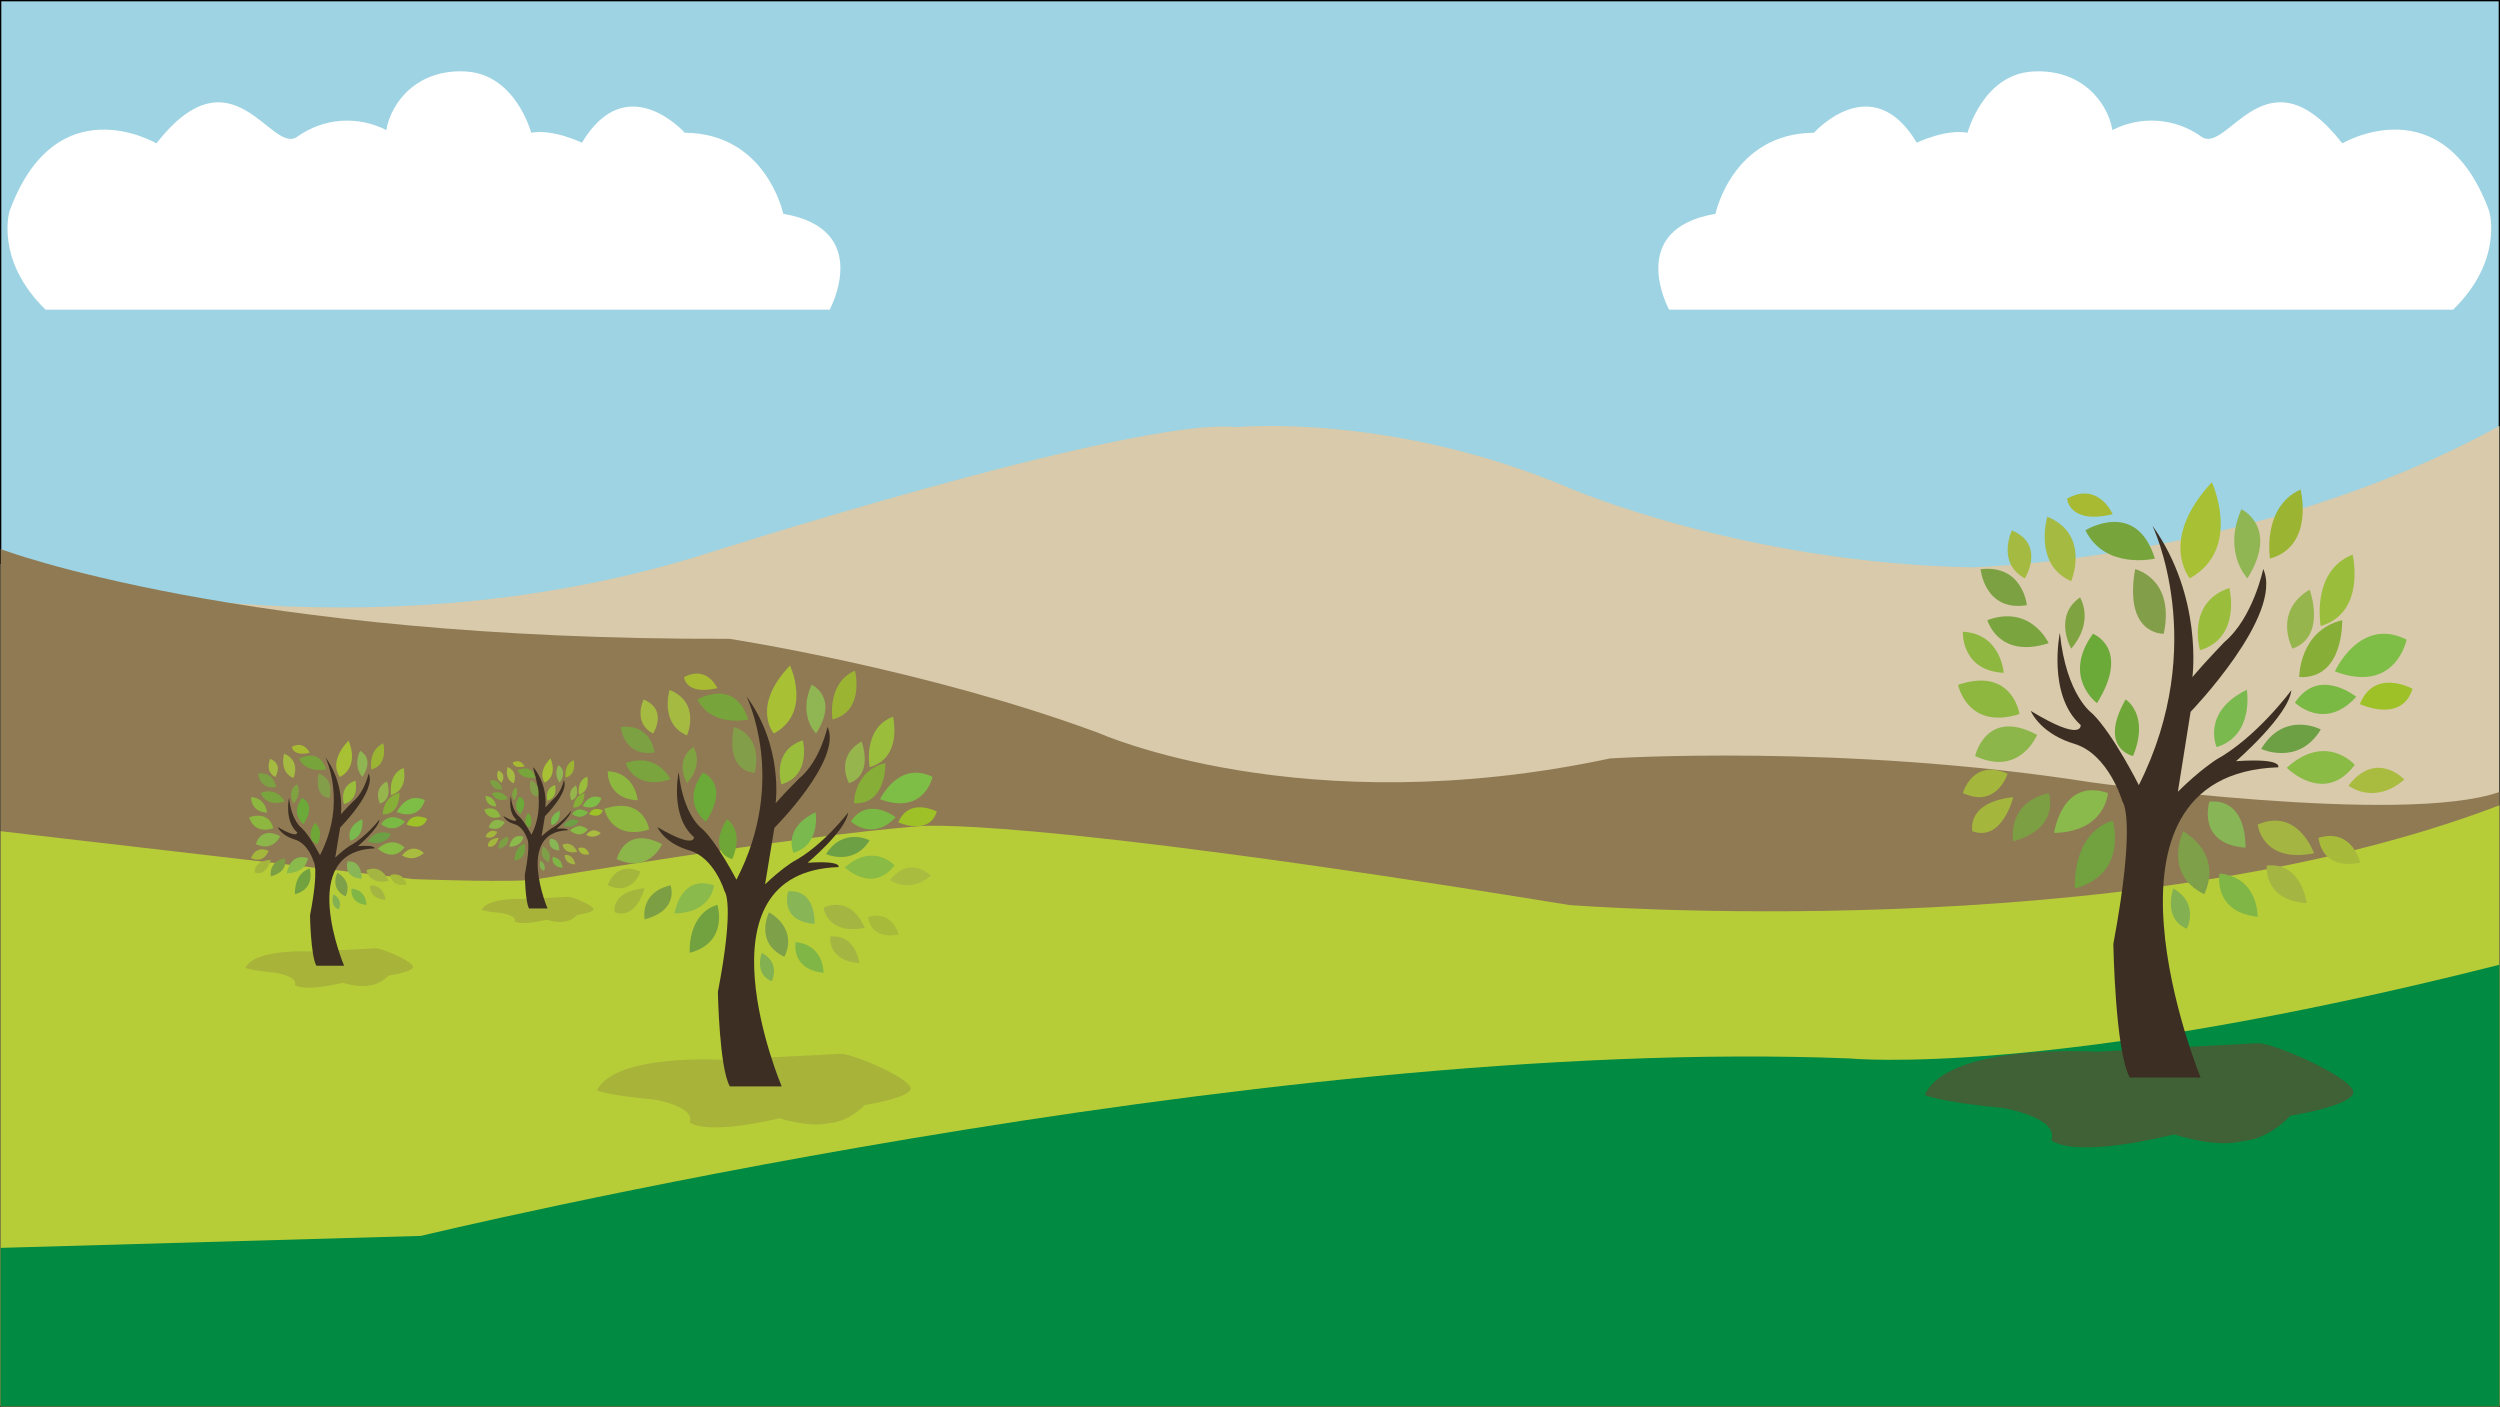 <svg id="background" xmlns="http://www.w3.org/2000/svg" xmlns:xlink="http://www.w3.org/1999/xlink" viewBox="0 0 1921 1081" shape-rendering="geometricPrecision" text-rendering="geometricPrecision"><rect x="0" y="0" width="1921" height="1081" fill="#808080" stroke="none"/><style><![CDATA[#background-circle1_to {animation: background-circle1_to__to 5s linear 1 normal forwards}@keyframes background-circle1_to__to { 0% {transform: translate(998.894px,515.88px)} 100% {transform: translate(1000.856px,178.59px)} }#background-layer-2_ts {animation: background-layer-2_ts__ts 3000ms infinite linear}@keyframes background-layer-2_ts__ts { 0% {transform: translate(1021.14px,626.086px) skewX(0deg)} 50% {transform: translate(1021.14px,626.086px) skewX(2deg)} 100% {transform: translate(1021.14px,626.086px) skewX(0deg)} }#background-path169_to {animation: background-path169_to__to 3000ms infinite linear}@keyframes background-path169_to__to { 0% {transform: translate(0.5px,0.5px)} 100% {transform: translate(148.622px,0.5px); opacity: 0;} }#background-path170_to {animation: background-path170_to__to 3000ms infinite linear}@keyframes background-path170_to__to { 0% {transform: translate(-3.518px,0.5px)} 100% {transform: translate(-63.98px,0.5px); opacity: 0;} }]]></style><g id="background-layer-3"><rect id="background-rect1" width="1920" height="1080" rx="0" ry="0" transform="matrix(1 0 0 1 0.5 0.5)" fill="rgb(157,211,226)" stroke="rgb(0,0,0)" stroke-width="1" stroke-miterlimit="10"/></g><g id="background-layer-4"><g id="background-circle1_to" transform="translate(998.894,515.88)"><circle id="background-circle1" r="178.09" transform="translate(-0,0)" fill="rgb(253,240,115)" stroke="none" stroke-width="1"/></g></g><g id="background-layer-1"><path id="background-path1" d="M0,432.91C0,432.91,253.43,510.74,530.19,428.68C530.19,428.68,868.74,319.55,949.94,327.68C949.94,327.68,1068.94,316.45,1205.77,374.68C1205.77,374.68,1338.02,431.87,1514.19,435.45C1514.19,435.45,1730.91,430.64,1920,326.83L1920,1080L0,1080Z" transform="matrix(1 0 0 1 0.5 0.5)" fill="rgb(216,202,170)" stroke="none" stroke-width="1"/><path id="background-path2" d="M0,421.43C0,421.43,184.23,491.51,559.94,490.36C559.94,490.36,710.45,513.36,843.72,562.74C843.72,562.74,999.98,632.83,1236.66,582.28C1236.66,582.28,1415.66,570.67,1606.11,600.6C1606.11,600.6,1846.32,634.11,1920,608.06L1920,1080L0,1080Z" transform="matrix(1 0 0 1 0.5 0.5)" fill="rgb(143,122,83)" stroke="none" stroke-width="1"/><path id="background-path3" d="M0,638.19L316.74,675C316.74,675,398.74,678.06,412.49,675C412.49,675,607.81,642.06,705.09,634.4C705.09,634.4,777.09,625.21,1205.26,694.91C1205.26,694.91,1631.34,728.61,1920,618.32L1920,1080L0,1080Z" transform="matrix(1 0 0 1 0.5 0.5)" fill="rgb(183,205,56)" stroke="none" stroke-width="1"/><path id="background-path4" d="M0,958.36L322.87,949.17C322.87,949.17,964.74,794.45,1421.26,812.83C1421.26,812.83,1574.66,828.15,1920,740.83L1920,1080L0,1080Z" transform="matrix(1 0 0 1 0.5 0.5)" fill="rgb(0,138,66)" stroke="none" stroke-width="1"/></g><g id="background-layer-2_ts" transform="translate(1021.14,626.086) scale(1,1)"><g id="background-layer-2" transform="translate(-1021.14,-626.086)"><path id="background-path5" d="M555,813.87C555,813.87,472,808.74,458.23,837.34C458.23,837.34,464.61,840.91,502.53,844.49C502.53,844.49,533.81,849.6,529.47,861.85C529.47,861.85,538.94,872.57,598.67,858.79C598.67,858.79,621.52,866.45,637.41,862.36C637.41,862.36,650.23,862.36,664.02,848.57C664.02,848.57,691.02,844.57,697.91,838.34C698.4,837.91,698.813,837.399,699.13,836.83C702.83,829.68,654.83,808.74,645.13,809.26Z" transform="matrix(1 0 0 1 0.5 0.5)" fill="rgb(168,179,58)" stroke="none" stroke-width="1"/><path id="background-path6" d="M560.32,834.28L600.15,834.28C600.15,834.28,530.45,669.6,643.81,665.77C643.81,665.77,646.87,660.66,620.06,662.45C620.06,662.45,649.68,637.68,651.21,623.89C651.21,623.89,631.81,649.43,608.83,661.68C608.83,661.68,599.64,667.3,587.38,679.04L594.53,635.64C594.53,635.64,647.13,583,635.38,558C635.38,558,629.77,584.55,613.38,597.83C613.38,597.83,602.65,608.55,595.5,616.72C595.5,616.72,601.63,573.32,573.04,534.51C573.04,534.51,605.21,598.85,565.38,675.45C565.38,675.45,551.08,647.87,539.38,636.64C539.38,636.64,524.57,626.94,521,592.72C521,592.72,513.85,626.43,532.74,642.72C532.74,642.72,534.28,652.42,504.66,635.06C504.66,635.06,509.33,646.27,526.71,652.16C527.5,652.43,528.32,652.68,529.17,652.93C548.57,658.55,556.23,684.33,556.23,684.33C556.23,684.33,564.4,692.76,551.13,761.7C551.13,761.77,552.15,820,560.32,834.28Z" transform="matrix(1 0 0 1 0.5 0.5)" fill="rgb(60,46,34)" stroke="none" stroke-width="1"/><path id="background-path7" d="M590.45,700.49C590.45,700.49,578.7,723.49,602.19,734.7C602.19,734.7,613.94,714.79,590.45,700.49Z" transform="matrix(1 0 0 1 0.5 0.5)" fill="rgb(126,160,73)" stroke="none" stroke-width="1"/><path id="background-path8" d="M610.87,723.47C610.87,723.47,606.79,744.4,632.32,747C632.32,747,632.83,725.52,610.87,723.47Z" transform="matrix(1 0 0 1 0.5 0.5)" fill="rgb(128,182,70)" stroke="none" stroke-width="1"/><path id="background-path9" d="M584.83,731.64C584.83,731.64,578.7,748.11,592.49,753.47C592.49,753.47,599.77,739.68,584.83,731.64Z" transform="matrix(1 0 0 1 0.5 0.5)" fill="rgb(131,176,81)" stroke="none" stroke-width="1"/><path id="background-path10" d="M605.13,684.4C605.13,684.4,597.6,707.4,625.43,709.4C625.43,709.43,627,682.62,605.13,684.4Z" transform="matrix(1 0 0 1 0.5 0.5)" fill="rgb(136,181,86)" stroke="none" stroke-width="1"/><path id="background-path11" d="M637.43,719.13C637.43,719.13,635.13,738.02,659.89,739.55C659.89,739.55,657.09,717.09,637.43,719.13Z" transform="matrix(1 0 0 1 0.5 0.5)" fill="rgb(164,182,65)" stroke="none" stroke-width="1"/><path id="background-path12" d="M632.32,696.87C632.32,696.87,634.62,718.11,663.98,712.49C664,712.49,655,687.38,632.32,696.87Z" transform="matrix(1 0 0 1 0.5 0.5)" fill="rgb(164,182,65)" stroke="none" stroke-width="1"/><path id="background-path13" d="M666.53,704.08C666.53,704.08,667.53,721.94,690.02,717.6C690,717.6,685.43,698.48,666.53,704.08Z" transform="matrix(1 0 0 1 0.5 0.5)" fill="rgb(168,186,58)" stroke="none" stroke-width="1"/><path id="background-path14" d="M683.38,675.72C683.38,675.72,697.68,686.72,714.79,672.4C714.79,672.4,699,656.06,683.38,675.72Z" transform="matrix(1 0 0 1 0.5 0.5)" fill="rgb(170,188,64)" stroke="none" stroke-width="1"/><path id="background-path15" d="M648.63,666C648.63,666,669.85,686.61,686.89,664.4C686.89,664.43,670.88,646.58,648.63,666Z" transform="matrix(1 0 0 1 0.5 0.5)" fill="rgb(137,187,69)" stroke="none" stroke-width="1"/><path id="background-path16" d="M634.23,655.81C634.23,655.81,655.33,665.26,667.76,645.21C667.76,645.21,647.38,634.74,634.23,655.81Z" transform="matrix(1 0 0 1 0.5 0.5)" fill="rgb(109,159,68)" stroke="none" stroke-width="1"/><path id="background-path17" d="M609.21,654.79C609.21,654.79,600.4,635.89,626.21,623.64C626.19,623.64,630.53,648.53,609.21,654.79Z" transform="matrix(1 0 0 1 0.5 0.5)" fill="rgb(122,185,77)" stroke="none" stroke-width="1"/><path id="background-path18" d="M653.26,630.66C653.26,630.66,669.98,646.49,687.72,627.47C687.72,627.47,666.66,610.87,653.26,630.66Z" transform="matrix(1 0 0 1 0.5 0.5)" fill="rgb(122,185,67)" stroke="none" stroke-width="1"/><path id="background-path19" d="M689.77,631.43C689.77,631.43,713.26,642.15,719.38,623.13C719.38,623.13,698.06,611.64,689.77,631.43Z" transform="matrix(1 0 0 1 0.5 0.5)" fill="rgb(157,193,39)" stroke="none" stroke-width="1"/><path id="background-path20" d="M675.72,613.68C675.72,613.68,689.72,583.55,716.06,596.45C716.06,596.45,709.94,626.19,675.72,613.68Z" transform="matrix(1 0 0 1 0.5 0.5)" fill="rgb(127,190,70)" stroke="none" stroke-width="1"/><path id="background-path21" d="M655.68,616.75C655.68,616.75,655.55,591.6,679.81,585.85C679.81,585.85,681,618,655.68,616.75Z" transform="matrix(1 0 0 1 0.5 0.5)" fill="rgb(135,174,55)" stroke="none" stroke-width="1"/><path id="background-path22" d="M651.85,601.32C651.85,601.32,640.62,581.26,661.55,569.26C661.55,569.26,671.26,594.71,651.85,601.32Z" transform="matrix(1 0 0 1 0.5 0.5)" fill="rgb(150,182,77)" stroke="none" stroke-width="1"/><path id="background-path23" d="M667.75,589C667.75,589,662.06,559.26,685.68,550.19C685.68,550.23,693.48,581.64,667.75,589Z" transform="matrix(1 0 0 1 0.5 0.5)" fill="rgb(154,190,59)" stroke="none" stroke-width="1"/><path id="background-path24" d="M599.89,602.19C599.89,602.19,591.89,576.4,616.36,568.36C616.36,568.36,623.38,595.3,599.89,602.19Z" transform="matrix(1 0 0 1 0.5 0.5)" fill="rgb(154,190,59)" stroke="none" stroke-width="1"/><path id="background-path25" d="M594.15,563.13C594.15,563.13,576.15,542.57,606.53,510.91C606.53,510.91,623.77,547,594.15,563.13Z" transform="matrix(1 0 0 1 0.5 0.5)" fill="rgb(167,192,52)" stroke="none" stroke-width="1"/><path id="background-path26" d="M639.21,552.4C639.21,552.4,634.54,524.45,656.41,514.87C656.41,514.87,664.49,545.51,639.21,552.4Z" transform="matrix(1 0 0 1 0.5 0.5)" fill="rgb(155,181,51)" stroke="none" stroke-width="1"/><path id="background-path27" d="M626.55,563.13C626.55,563.13,612.4,549.34,623.13,525.6C623.13,525.6,644.54,535.17,626.55,563.13Z" transform="matrix(1 0 0 1 0.5 0.5)" fill="rgb(144,182,83)" stroke="none" stroke-width="1"/><path id="background-path28" d="M579.47,593.24C579.47,593.24,556.87,594.15,563.38,558.15C563.38,558.15,586,563.22,579.47,593.24Z" transform="matrix(1 0 0 1 0.5 0.5)" fill="rgb(131,158,72)" stroke="none" stroke-width="1"/><path id="background-path29" d="M574.49,552.4C574.49,552.4,546.49,558.79,535.43,537.02C535.43,537,564,519.79,574.49,552.4Z" transform="matrix(1 0 0 1 0.5 0.5)" fill="rgb(119,164,59)" stroke="none" stroke-width="1"/><path id="background-path30" d="M525.09,519.85C525.09,519.85,526.23,534.02,550.74,528.28C550.74,528.28,542.7,510.28,525.09,519.85Z" transform="matrix(1 0 0 1 0.5 0.5)" fill="rgb(167,186,49)" stroke="none" stroke-width="1"/><path id="background-path31" d="M562.2,659.64C562.2,659.64,542.32,655.64,558.02,628.9C558,628.9,571.75,637,562.2,659.64Z" transform="matrix(1 0 0 1 0.5 0.5)" fill="rgb(110,167,55)" stroke="none" stroke-width="1"/><path id="background-path32" d="M541.94,630.91C541.94,630.91,522.02,616.84,539.64,593.24C539.64,593.24,561.09,601,541.94,630.91Z" transform="matrix(1 0 0 1 0.5 0.5)" fill="rgb(107,169,57)" stroke="none" stroke-width="1"/><path id="background-path33" d="M527.38,601.32C527.38,601.32,517.04,583.81,532.38,573.47C532.36,573.47,540.79,586.28,527.38,601.32Z" transform="matrix(1 0 0 1 0.5 0.5)" fill="rgb(128,163,66)" stroke="none" stroke-width="1"/><path id="background-path34" d="M514,529.65C514,529.65,506,555.47,527.4,564.65C527.38,564.66,538.49,539.44,514,529.65Z" transform="matrix(1 0 0 1 0.5 0.5)" fill="rgb(165,186,64)" stroke="none" stroke-width="1"/><path id="background-path35" d="M494.06,537C494.06,537,485.26,554.68,501.34,563.11C501.34,563.13,513.21,545,494.06,537Z" transform="matrix(1 0 0 1 0.5 0.5)" fill="rgb(165,186,64)" stroke="none" stroke-width="1"/><path id="background-path36" d="M476.45,558.15C476.45,558.15,478.74,581.51,502.45,577.68C502.49,577.68,500.19,555.47,476.45,558.15Z" transform="matrix(1 0 0 1 0.5 0.5)" fill="rgb(124,161,66)" stroke="none" stroke-width="1"/><path id="background-path37" d="M480.28,585.85C480.28,585.85,486.4,607.17,514.74,598.36C514.74,598.36,504.79,577.17,480.28,585.85Z" transform="matrix(1 0 0 1 0.5 0.5)" fill="rgb(121,164,62)" stroke="none" stroke-width="1"/><path id="background-path38" d="M466.49,592.13C466.49,592.13,465.34,613.3,489.49,614.45C489.47,614.45,487.94,593.17,466.49,592.13Z" transform="matrix(1 0 0 1 0.5 0.5)" fill="rgb(142,183,63)" stroke="none" stroke-width="1"/><path id="background-path39" d="M463.81,621C463.81,621,468.87,645.87,498.32,636.89C498.32,636.84,494.45,611,463.81,621Z" transform="matrix(1 0 0 1 0.5 0.5)" fill="rgb(142,183,63)" stroke="none" stroke-width="1"/><path id="background-path40" d="M473.38,659.64C473.38,659.64,479.51,633.21,508.23,648.15C508.23,648.15,498.66,671.13,473.38,659.64Z" transform="matrix(1 0 0 1 0.5 0.5)" fill="rgb(140,182,73)" stroke="none" stroke-width="1"/><path id="background-path41" d="M466.48,679.75C466.48,679.75,472.02,660.75,491.66,669.21C491.66,669.21,485.62,688.37,466.48,679.75Z" transform="matrix(1 0 0 1 0.5 0.5)" fill="rgb(164,182,60)" stroke="none" stroke-width="1"/><path id="background-path42" d="M471.85,700.49C471.85,700.49,468.02,684.79,494.85,681.98C494.83,682,488.7,706.49,471.85,700.49Z" transform="matrix(1 0 0 1 0.5 0.5)" fill="rgb(164,182,60)" stroke="none" stroke-width="1"/><path id="background-path43" d="M494.83,706C494.83,706,490.62,685.33,514.74,679.77C514.74,679.75,522,698.7,494.83,706Z" transform="matrix(1 0 0 1 0.5 0.5)" fill="rgb(124,159,68)" stroke="none" stroke-width="1"/><path id="background-path44" d="M517.81,701.44C517.81,701.44,522.02,671.14,548.06,679.75C548.06,679.75,546.91,700.72,517.81,701.44Z" transform="matrix(1 0 0 1 0.5 0.5)" fill="rgb(138,185,76)" stroke="none" stroke-width="1"/><path id="background-path45" d="M529.47,731.64C529.47,731.64,527.38,701.86,550.74,694.73C550.74,694.73,559.9,723.6,529.47,731.64Z" transform="matrix(1 0 0 1 0.5 0.5)" fill="rgb(114,161,64)" stroke="none" stroke-width="1"/><path id="background-path46" d="M239.74,730.65C239.74,730.65,195.35,727.91,188,743.2C188,743.2,191.41,745.12,211.69,747.03C211.69,747.03,228.42,749.76,226.1,756.32C226.1,756.32,231.17,762.05,263.1,754.68C263.1,754.68,275.32,758.77,283.82,756.59C283.82,756.59,290.68,756.59,298.05,749.21C298.05,749.21,312.51,747.1,316.18,743.74C316.445,743.513,316.666,743.238,316.83,742.93C318.83,739.11,293.14,727.93,287.95,728.18Z" transform="matrix(1 0 0 1 0.5 0.5)" fill="rgb(168,179,58)" stroke="none" stroke-width="1"/><path id="background-path47" d="M242.61,741.57L263.91,741.57C263.91,741.57,226.63,653.48,287.26,651.43C287.26,651.43,288.9,648.7,274.56,649.65C274.56,649.65,290.41,636.41,291.22,629.03C291.22,629.03,280.85,642.69,268.55,649.24C264.436,651.959,260.595,655.071,257.08,658.53L260.91,635.31C260.91,635.31,289,607.18,282.76,593.8C282.76,593.8,279.76,608,271.01,615.1C271.01,615.1,265.28,620.84,261.45,625.21C261.45,625.21,264.73,601.99,249.45,581.21C249.45,581.21,266.66,615.63,245.36,656.6C245.36,656.6,237.71,641.85,231.43,635.84C231.43,635.84,223.51,630.65,221.59,612.35C221.59,612.35,217.77,630.35,227.88,639.12C227.88,639.12,228.7,644.31,212.88,635.02C212.88,635.02,215.38,641.02,224.68,644.17C225.1,644.31,225.54,644.45,225.99,644.58C236.37,647.58,240.47,661.38,240.47,661.38C240.47,661.38,244.84,665.89,237.74,702.76C237.69,702.78,238.24,733.92,242.61,741.57Z" transform="matrix(1 0 0 1 0.5 0.5)" fill="rgb(60,46,34)" stroke="none" stroke-width="1"/><path id="background-path48" d="M258.72,670C258.72,670,252.44,682.29,265,688.3C265,688.3,271.29,677.65,258.72,670Z" transform="matrix(1 0 0 1 0.5 0.5)" fill="rgb(126,160,73)" stroke="none" stroke-width="1"/><path id="background-path49" d="M269.65,682.29C269.65,682.29,267.46,693.49,281.12,694.86C281.12,694.86,281.39,683.39,269.65,682.29Z" transform="matrix(1 0 0 1 0.5 0.5)" fill="rgb(128,182,70)" stroke="none" stroke-width="1"/><path id="background-path50" d="M255.72,686.66C255.72,686.66,252.44,695.47,259.81,698.34C259.81,698.34,263.71,691,255.72,686.66Z" transform="matrix(1 0 0 1 0.5 0.5)" fill="rgb(131,176,81)" stroke="none" stroke-width="1"/><path id="background-path51" d="M266.57,661.4C266.57,661.4,262.57,673.69,277.43,674.78C277.43,674.78,278.25,660.44,266.57,661.4Z" transform="matrix(1 0 0 1 0.5 0.5)" fill="rgb(136,181,86)" stroke="none" stroke-width="1"/><path id="background-path52" d="M283.85,680C283.85,680,282.62,690.11,295.85,690.93C295.87,690.9,294.37,678.88,283.85,680Z" transform="matrix(1 0 0 1 0.5 0.5)" fill="rgb(164,182,65)" stroke="none" stroke-width="1"/><path id="background-path53" d="M281.12,668.07C281.12,668.07,282.35,679.43,298.05,676.42C298.05,676.42,293.27,663,281.12,668.07Z" transform="matrix(1 0 0 1 0.5 0.5)" fill="rgb(164,182,65)" stroke="none" stroke-width="1"/><path id="background-path54" d="M299.42,671.92C299.42,671.92,299.97,681.47,311.98,679.15C312,679.15,309.53,668.93,299.42,671.92Z" transform="matrix(1 0 0 1 0.5 0.5)" fill="rgb(168,186,58)" stroke="none" stroke-width="1"/><path id="background-path55" d="M308.43,656.76C308.43,656.76,316.08,662.63,325.23,654.98C325.23,655,316.76,646.24,308.43,656.76Z" transform="matrix(1 0 0 1 0.5 0.5)" fill="rgb(170,188,64)" stroke="none" stroke-width="1"/><path id="background-path56" d="M289.84,651.57C289.84,651.57,301.19,662.57,310.31,650.71C310.31,650.71,301.74,641.17,289.84,651.57Z" transform="matrix(1 0 0 1 0.5 0.5)" fill="rgb(137,187,69)" stroke="none" stroke-width="1"/><path id="background-path57" d="M282.14,646.1C282.14,646.1,293.43,651.16,300.08,640.44C300.08,640.44,289.18,634.84,282.14,646.1Z" transform="matrix(1 0 0 1 0.5 0.5)" fill="rgb(109,159,68)" stroke="none" stroke-width="1"/><path id="background-path58" d="M268.76,645.56C268.76,645.56,264.05,635.45,277.84,628.9C277.84,628.9,280.16,642.21,268.76,645.56Z" transform="matrix(1 0 0 1 0.5 0.5)" fill="rgb(122,185,77)" stroke="none" stroke-width="1"/><path id="background-path59" d="M292.32,632.65C292.32,632.65,301.26,641.12,310.75,630.94C310.75,630.94,299.49,622.07,292.32,632.65Z" transform="matrix(1 0 0 1 0.5 0.5)" fill="rgb(122,185,67)" stroke="none" stroke-width="1"/><path id="background-path60" d="M311.85,633.06C311.85,633.06,324.41,638.8,327.69,628.62C327.69,628.62,316.29,622.48,311.85,633.06Z" transform="matrix(1 0 0 1 0.5 0.5)" fill="rgb(157,193,39)" stroke="none" stroke-width="1"/><path id="background-path61" d="M304.34,623.57C304.34,623.57,311.85,607.45,325.91,614.35C325.91,614.35,322.64,630.26,304.34,623.57Z" transform="matrix(1 0 0 1 0.5 0.5)" fill="rgb(127,190,70)" stroke="none" stroke-width="1"/><path id="background-path62" d="M293.61,625.21C293.61,625.21,293.55,611.76,306.52,608.68C306.52,608.68,307.14,625.9,293.61,625.21Z" transform="matrix(1 0 0 1 0.5 0.5)" fill="rgb(135,174,55)" stroke="none" stroke-width="1"/><path id="background-path63" d="M291.57,617C291.57,617,285.57,606.26,296.76,599.85C296.76,599.81,302,613.42,291.57,617Z" transform="matrix(1 0 0 1 0.5 0.5)" fill="rgb(150,182,77)" stroke="none" stroke-width="1"/><path id="background-path64" d="M300.07,610.39C300.07,610.39,297.07,594.48,309.66,589.63C309.66,589.63,313.83,606.43,300.07,610.39Z" transform="matrix(1 0 0 1 0.5 0.5)" fill="rgb(154,190,59)" stroke="none" stroke-width="1"/><path id="background-path65" d="M263.77,617.42C263.77,617.42,259.47,603.63,272.58,599.33C272.58,599.33,276.34,613.74,263.77,617.42Z" transform="matrix(1 0 0 1 0.5 0.5)" fill="rgb(154,190,59)" stroke="none" stroke-width="1"/><path id="background-path66" d="M260.7,596.53C260.7,596.53,251.07,585.53,267.33,568.6C267.33,568.6,276.54,587.92,260.7,596.53Z" transform="matrix(1 0 0 1 0.5 0.5)" fill="rgb(167,192,52)" stroke="none" stroke-width="1"/><path id="background-path67" d="M284.81,590.79C284.81,590.79,282.31,575.84,294,570.72C294,570.72,298.33,587.1,284.81,590.79Z" transform="matrix(1 0 0 1 0.5 0.5)" fill="rgb(155,181,51)" stroke="none" stroke-width="1"/><path id="background-path68" d="M278,596.53C278,596.53,270.43,589.15,276.16,576.45C276.2,576.45,287.65,581.57,278,596.53Z" transform="matrix(1 0 0 1 0.5 0.5)" fill="rgb(144,182,83)" stroke="none" stroke-width="1"/><path id="background-path69" d="M252.85,612.63C252.85,612.63,240.76,613.12,244.24,593.86C244.24,593.86,256.33,596.58,252.85,612.63Z" transform="matrix(1 0 0 1 0.5 0.5)" fill="rgb(131,158,72)" stroke="none" stroke-width="1"/><path id="background-path70" d="M250.19,590.79C250.19,590.79,235.19,594.21,229.29,582.56C229.29,582.56,244.57,573.34,250.19,590.79Z" transform="matrix(1 0 0 1 0.5 0.5)" fill="rgb(119,164,59)" stroke="none" stroke-width="1"/><path id="background-path71" d="M223.76,573.38C223.76,573.38,224.37,580.96,237.48,577.89C237.48,577.89,233.18,568.26,223.76,573.38Z" transform="matrix(1 0 0 1 0.5 0.5)" fill="rgb(167,186,49)" stroke="none" stroke-width="1"/><path id="background-path72" d="M243.61,648.15C243.61,648.15,233,646,241.38,631.71C241.38,631.71,248.72,636.07,243.61,648.15Z" transform="matrix(1 0 0 1 0.5 0.5)" fill="rgb(110,167,55)" stroke="none" stroke-width="1"/><path id="background-path73" d="M232.77,632.79C232.77,632.79,222.12,625.26,231.54,612.63C231.54,612.63,243,616.81,232.77,632.79Z" transform="matrix(1 0 0 1 0.5 0.5)" fill="rgb(107,169,57)" stroke="none" stroke-width="1"/><path id="background-path74" d="M225,617C225,617,219.47,607.63,227.66,602.1C227.65,602.06,232.16,608.91,225,617Z" transform="matrix(1 0 0 1 0.5 0.5)" fill="rgb(128,163,66)" stroke="none" stroke-width="1"/><path id="background-path75" d="M217.82,578.62C217.82,578.62,213.52,592.43,224.99,597.35C225,597.35,230.93,583.86,217.82,578.62Z" transform="matrix(1 0 0 1 0.5 0.5)" fill="rgb(165,186,64)" stroke="none" stroke-width="1"/><path id="background-path76" d="M207.17,582.56C207.17,582.56,202.45,592.02,211.06,596.56C211.06,596.53,217.41,586.83,207.17,582.56Z" transform="matrix(1 0 0 1 0.5 0.5)" fill="rgb(165,186,64)" stroke="none" stroke-width="1"/><path id="background-path77" d="M197.74,593.86C197.74,593.86,198.97,606.36,211.67,604.31C211.67,604.31,210.44,592.43,197.74,593.86Z" transform="matrix(1 0 0 1 0.5 0.5)" fill="rgb(124,161,66)" stroke="none" stroke-width="1"/><path id="background-path78" d="M199.79,608.68C199.79,608.68,203.07,620.09,218.23,615.37C218.23,615.37,212.9,604,199.79,608.68Z" transform="matrix(1 0 0 1 0.5 0.5)" fill="rgb(121,164,62)" stroke="none" stroke-width="1"/><path id="background-path79" d="M192.42,612C192.42,612,191.8,623.32,204.71,623.94C204.71,624,203.89,612.6,192.42,612Z" transform="matrix(1 0 0 1 0.5 0.5)" fill="rgb(142,183,63)" stroke="none" stroke-width="1"/><path id="background-path80" d="M191,627.46C191,627.46,193.71,640.76,209.46,635.96C209.44,636,207.37,622.13,191,627.46Z" transform="matrix(1 0 0 1 0.5 0.5)" fill="rgb(142,183,63)" stroke="none" stroke-width="1"/><path id="background-path81" d="M196.1,648.15C196.1,648.15,199.38,634,214.75,642C214.75,642,209.62,654.3,196.1,648.15Z" transform="matrix(1 0 0 1 0.5 0.5)" fill="rgb(140,182,73)" stroke="none" stroke-width="1"/><path id="background-path82" d="M192.41,658.91C192.41,658.91,195.41,648.77,205.88,653.27C205.88,653.27,202.65,663.52,192.41,658.91Z" transform="matrix(1 0 0 1 0.5 0.5)" fill="rgb(164,182,60)" stroke="none" stroke-width="1"/><path id="background-path83" d="M195.28,670C195.28,670,193.28,661.61,207.58,660.1C207.58,660.1,204.3,673.21,195.28,670Z" transform="matrix(1 0 0 1 0.5 0.5)" fill="rgb(164,182,60)" stroke="none" stroke-width="1"/><path id="background-path84" d="M207.58,672.94C207.58,672.94,205.32,661.88,218.23,658.94C218.23,658.91,222.12,669.05,207.58,672.94Z" transform="matrix(1 0 0 1 0.5 0.5)" fill="rgb(124,159,68)" stroke="none" stroke-width="1"/><path id="background-path85" d="M219.87,670.51C219.87,670.51,222.12,654.3,236.05,658.91C236.05,658.91,235.44,670.13,219.87,670.51Z" transform="matrix(1 0 0 1 0.5 0.5)" fill="rgb(138,185,76)" stroke="none" stroke-width="1"/><path id="background-path86" d="M226.11,686.66C226.11,686.66,224.99,670.74,237.48,666.92C237.48,666.92,242.38,682.36,226.11,686.66Z" transform="matrix(1 0 0 1 0.5 0.5)" fill="rgb(114,161,64)" stroke="none" stroke-width="1"/><path id="background-path87" d="M404.11,690.27C404.11,690.27,374.52,688.44,369.6,698.64C369.6,698.64,371.88,699.91,385.4,701.19C385.4,701.19,396.55,703.01,395.01,707.38C395.01,707.38,398.38,711.2,419.68,706.28C419.68,706.28,427.83,709.02,433.5,707.56C433.5,707.56,438.07,707.56,442.99,702.64C442.99,702.64,452.63,701.23,455.07,698.99C455.247,698.837,455.396,698.654,455.51,698.45C456.83,695.91,439.71,688.45,436.25,688.62Z" transform="matrix(1 0 0 1 0.5 0.5)" fill="rgb(168,179,58)" stroke="none" stroke-width="1"/><path id="background-path88" d="M406,697.54L420.21,697.54C420.21,697.54,395.35,638.82,435.78,637.45C435.78,637.45,436.87,635.63,427.31,636.27C427.31,636.27,437.87,627.44,438.42,622.52C438.42,622.52,431.5,631.63,423.3,636C420.553,637.808,417.991,639.881,415.65,642.19L418.2,626.71C418.2,626.71,437,608,432.79,599C432.79,599,430.79,608.47,424.96,613.2C424.96,613.2,421.14,617.03,418.59,619.94C419.53,609.523,416.69,599.116,410.59,590.62C404.49,582.124,422.07,613.62,407.86,640.88C407.86,640.88,402.76,631.05,398.58,627.04C398.58,627.04,393.3,623.58,392.02,611.38C392.02,611.38,389.47,623.38,396.21,629.23C396.21,629.23,396.76,632.69,386.21,626.5C386.21,626.5,387.88,630.5,394.08,632.59L394.95,632.87C401.87,634.87,404.61,644.07,404.61,644.07C404.61,644.07,407.52,647.07,402.78,671.66C402.74,671.69,403.11,692.45,406,697.54Z" transform="matrix(1 0 0 1 0.5 0.5)" fill="rgb(60,46,34)" stroke="none" stroke-width="1"/><path id="background-path89" d="M416.77,649.84C416.77,649.84,412.58,658,421,662C421,662,425.14,654.93,416.77,649.84Z" transform="matrix(1 0 0 1 0.5 0.5)" fill="rgb(126,160,73)" stroke="none" stroke-width="1"/><path id="background-path90" d="M424.05,658C424.05,658,422.59,665.47,431.7,666.38C431.7,666.41,431.88,658.76,424.05,658Z" transform="matrix(1 0 0 1 0.5 0.5)" fill="rgb(128,182,70)" stroke="none" stroke-width="1"/><path id="background-path91" d="M414.76,660.94C414.76,660.94,412.58,666.82,417.49,668.73C418.209,667.343,418.324,665.72,417.807,664.246C417.29,662.771,416.188,661.575,414.76,660.94Z" transform="matrix(1 0 0 1 0.5 0.5)" fill="rgb(131,176,81)" stroke="none" stroke-width="1"/><path id="background-path92" d="M422,644.1C422,644.1,419.32,652.29,429.24,653.02C429.24,653,429.79,643.46,422,644.1Z" transform="matrix(1 0 0 1 0.5 0.5)" fill="rgb(136,181,86)" stroke="none" stroke-width="1"/><path id="background-path93" d="M433.52,656.48C433.52,656.48,432.7,663.22,441.52,663.77C441.53,663.77,440.53,655.75,433.52,656.48Z" transform="matrix(1 0 0 1 0.5 0.5)" fill="rgb(164,182,65)" stroke="none" stroke-width="1"/><path id="background-path94" d="M431.7,648.55C431.7,648.55,432.52,656.12,442.99,654.11C443,654.11,439.8,645.16,431.7,648.55Z" transform="matrix(1 0 0 1 0.5 0.5)" fill="rgb(164,182,65)" stroke="none" stroke-width="1"/><path id="background-path95" d="M443.9,651.12C443.9,651.12,444.26,657.48,452.27,655.94C452.27,655.94,450.64,649.12,443.9,651.12Z" transform="matrix(1 0 0 1 0.5 0.5)" fill="rgb(168,186,58)" stroke="none" stroke-width="1"/><path id="background-path96" d="M449.91,641C449.91,641,455.01,644.92,461.11,639.82C461.11,639.82,455.46,634,449.91,641Z" transform="matrix(1 0 0 1 0.5 0.5)" fill="rgb(170,188,64)" stroke="none" stroke-width="1"/><path id="background-path97" d="M437.51,637.55C437.51,637.55,445.08,644.9,451.16,636.97C451.16,637,445.45,630.61,437.51,637.55Z" transform="matrix(1 0 0 1 0.5 0.5)" fill="rgb(137,187,69)" stroke="none" stroke-width="1"/><path id="background-path98" d="M432.38,633.9C432.38,633.9,439.9,637.27,444.38,630.12C440.014,627.956,434.718,629.624,432.38,633.9Z" transform="matrix(1 0 0 1 0.5 0.5)" fill="rgb(109,159,68)" stroke="none" stroke-width="1"/><path id="background-path99" d="M423.46,633.54C423.46,633.54,420.32,626.8,429.51,622.43C429.51,622.43,431.06,631.31,423.46,633.54Z" transform="matrix(1 0 0 1 0.5 0.5)" fill="rgb(122,185,77)" stroke="none" stroke-width="1"/><path id="background-path100" d="M439.16,624.93C439.16,624.93,445.16,630.58,451.46,623.8C451.46,623.8,443.94,617.88,439.16,624.93Z" transform="matrix(1 0 0 1 0.5 0.5)" fill="rgb(122,185,67)" stroke="none" stroke-width="1"/><path id="background-path101" d="M452.18,625.21C452.18,625.21,460.56,629.03,462.75,622.21C462.75,622.25,455.14,618.15,452.18,625.21Z" transform="matrix(1 0 0 1 0.5 0.5)" fill="rgb(157,193,39)" stroke="none" stroke-width="1"/><path id="background-path102" d="M447.18,618.88C447.18,618.88,452.18,608.14,461.56,612.73C461.56,612.73,459.38,623.34,447.18,618.88Z" transform="matrix(1 0 0 1 0.5 0.5)" fill="rgb(127,190,70)" stroke="none" stroke-width="1"/><path id="background-path103" d="M440,620C440,620,440,611,448.6,609C448.63,609,449,620.43,440,620Z" transform="matrix(1 0 0 1 0.5 0.5)" fill="rgb(135,174,55)" stroke="none" stroke-width="1"/><path id="background-path104" d="M438.66,614.47C438.66,614.47,434.66,607.32,442.12,603.04C442.12,603,445.58,612.11,438.66,614.47Z" transform="matrix(1 0 0 1 0.5 0.5)" fill="rgb(150,182,77)" stroke="none" stroke-width="1"/><path id="background-path105" d="M444.33,610.09C444.33,610.09,442.33,599.49,450.73,596.25C450.73,596.25,453.51,607.45,444.33,610.09Z" transform="matrix(1 0 0 1 0.5 0.5)" fill="rgb(154,190,59)" stroke="none" stroke-width="1"/><path id="background-path106" d="M420.13,614.78C420.13,614.78,417.27,605.59,426.01,602.72C426,602.72,428.51,612.32,420.13,614.78Z" transform="matrix(1 0 0 1 0.5 0.5)" fill="rgb(154,190,59)" stroke="none" stroke-width="1"/><path id="background-path107" d="M418.09,600.85C418.09,600.85,411.67,593.52,422.5,582.23C422.5,582.23,428.65,595.12,418.09,600.85Z" transform="matrix(1 0 0 1 0.5 0.5)" fill="rgb(167,192,52)" stroke="none" stroke-width="1"/><path id="background-path108" d="M434.16,597C434.16,597,432.49,587,440.29,583.61C440.29,583.64,443.17,594.57,434.16,597Z" transform="matrix(1 0 0 1 0.5 0.5)" fill="rgb(155,181,51)" stroke="none" stroke-width="1"/><path id="background-path109" d="M429.64,600.85C429.64,600.85,424.64,595.94,428.42,587.47C428.42,587.47,436.05,590.88,429.64,600.85Z" transform="matrix(1 0 0 1 0.5 0.5)" fill="rgb(144,182,83)" stroke="none" stroke-width="1"/><path id="background-path110" d="M412.85,611.59C412.85,611.59,404.79,611.91,407.12,599.08C407.12,599.08,415.17,600.88,412.85,611.59Z" transform="matrix(1 0 0 1 0.5 0.5)" fill="rgb(131,158,72)" stroke="none" stroke-width="1"/><path id="background-path111" d="M411.08,597C411.08,597,401.08,599.27,397.15,591.51C397.15,591.54,407.33,585.4,411.08,597Z" transform="matrix(1 0 0 1 0.5 0.5)" fill="rgb(119,164,59)" stroke="none" stroke-width="1"/><path id="background-path112" d="M393.46,585.42C393.46,585.42,393.87,590.47,402.61,588.42C402.61,588.42,399.74,582,393.46,585.42Z" transform="matrix(1 0 0 1 0.5 0.5)" fill="rgb(167,186,49)" stroke="none" stroke-width="1"/><path id="background-path113" d="M406.7,635.27C406.7,635.27,399.6,633.83,405.2,624.27C405.2,624.3,410.1,627.21,406.7,635.27Z" transform="matrix(1 0 0 1 0.5 0.5)" fill="rgb(110,167,55)" stroke="none" stroke-width="1"/><path id="background-path114" d="M399.47,625C399.47,625,392.37,620,398.65,611.57C398.65,611.59,406.3,614.37,399.47,625Z" transform="matrix(1 0 0 1 0.5 0.5)" fill="rgb(107,169,57)" stroke="none" stroke-width="1"/><path id="background-path115" d="M394.28,614.47C394.28,614.47,390.59,608.23,396.05,604.54C396.05,604.54,399.06,609.11,394.28,614.47Z" transform="matrix(1 0 0 1 0.5 0.5)" fill="rgb(128,163,66)" stroke="none" stroke-width="1"/><path id="background-path116" d="M389.5,588.91C389.5,588.91,386.63,598.12,394.28,601.4C394.28,601.4,398.24,592.41,389.5,588.91Z" transform="matrix(1 0 0 1 0.5 0.5)" fill="rgb(165,186,64)" stroke="none" stroke-width="1"/><path id="background-path117" d="M382.4,591.54C382.4,591.54,379.25,597.85,384.99,600.85C385,600.85,389.22,594.39,382.4,591.54Z" transform="matrix(1 0 0 1 0.5 0.5)" fill="rgb(165,186,64)" stroke="none" stroke-width="1"/><path id="background-path118" d="M376.11,599.08C376.11,599.08,376.93,607.41,385.4,606.08C385.4,606,384.58,598.12,376.11,599.08Z" transform="matrix(1 0 0 1 0.5 0.5)" fill="rgb(124,161,66)" stroke="none" stroke-width="1"/><path id="background-path119" d="M377.48,609C377.48,609,379.66,616.61,389.77,613.47C389.77,613.42,386.22,605.86,377.48,609Z" transform="matrix(1 0 0 1 0.5 0.5)" fill="rgb(121,164,62)" stroke="none" stroke-width="1"/><path id="background-path120" d="M372.56,611.19C372.56,611.19,372.15,618.74,380.76,619.19C380.76,619.15,380.21,611.57,372.56,611.19Z" transform="matrix(1 0 0 1 0.5 0.5)" fill="rgb(142,183,63)" stroke="none" stroke-width="1"/><path id="background-path121" d="M371.61,621.47C371.61,621.47,373.41,630.34,383.91,627.14C383.91,627.14,382.53,617.92,371.61,621.47Z" transform="matrix(1 0 0 1 0.5 0.5)" fill="rgb(142,183,63)" stroke="none" stroke-width="1"/><path id="background-path122" d="M375,635.27C375,635.27,377.19,625.84,387.43,631.17C387.45,631.17,384,639.36,375,635.27Z" transform="matrix(1 0 0 1 0.5 0.5)" fill="rgb(140,182,73)" stroke="none" stroke-width="1"/><path id="background-path123" d="M372.56,642.44C372.56,642.44,374.56,635.68,381.56,638.68C381.54,638.68,379.39,645.51,372.56,642.44Z" transform="matrix(1 0 0 1 0.5 0.5)" fill="rgb(164,182,60)" stroke="none" stroke-width="1"/><path id="background-path124" d="M374.47,649.84C374.47,649.84,373.11,644.24,382.67,643.23C382.67,643.23,380.48,652,374.47,649.84Z" transform="matrix(1 0 0 1 0.5 0.5)" fill="rgb(164,182,60)" stroke="none" stroke-width="1"/><path id="background-path125" d="M382.67,651.79C382.67,651.79,381.17,644.42,389.77,642.44C389.77,642.44,392.37,649.2,382.67,651.79Z" transform="matrix(1 0 0 1 0.5 0.5)" fill="rgb(124,159,68)" stroke="none" stroke-width="1"/><path id="background-path126" d="M390.86,650.17C390.86,650.17,392.37,639.37,401.65,642.44C401.65,642.44,401.24,649.92,390.86,650.17Z" transform="matrix(1 0 0 1 0.5 0.5)" fill="rgb(138,185,76)" stroke="none" stroke-width="1"/><path id="background-path127" d="M395,660.94C395,660.94,394.26,650.33,402.59,647.78C402.61,647.78,405.87,658.07,395,660.94Z" transform="matrix(1 0 0 1 0.5 0.5)" fill="rgb(114,161,64)" stroke="none" stroke-width="1"/><path id="background-path128" d="M1610.66,807.64C1610.66,807.64,1497.29,800.39,1478.45,840.84C1478.45,840.84,1487.17,845.84,1538.97,850.95C1538.97,850.95,1581.7,858.17,1575.77,875.51C1575.77,875.51,1588.77,890.68,1670.33,871.18C1670.33,871.18,1701.55,882.01,1723.25,876.23C1723.25,876.23,1740.77,876.23,1759.61,856.73C1759.61,856.73,1796.53,851.13,1805.91,842.25C1806.584,841.643,1807.146,840.922,1807.57,840.12C1812.63,830,1747.05,800.39,1733.8,801.12Z" transform="matrix(1 0 0 1 0.5 0.5)" fill="rgb(63,97,53)" stroke="none" stroke-width="1"/><path id="background-path129" d="M1636,827.46L1690.42,827.46C1690.42,827.46,1595.19,594.46,1750.07,589.09C1750.07,589.09,1754.26,581.87,1717.63,584.4C1717.63,584.4,1758.09,549.4,1760.19,529.86C1760.19,529.86,1733.67,565.98,1702.28,583.31C1702.28,583.31,1689.72,591.31,1672.98,607.87L1682.75,546.47C1682.75,546.47,1754.6,472.07,1738.56,436.68C1738.56,436.68,1730.88,474.24,1708.56,493.02C1708.56,493.02,1693.91,508.19,1684.14,519.75C1684.14,519.75,1692.51,458.35,1653.44,403.45C1653.44,403.45,1697.44,494.45,1642.98,602.81C1642.98,602.81,1623.44,563.81,1607.4,547.92C1607.4,547.92,1587.16,534.19,1582.28,485.8C1582.28,485.8,1572.51,533.47,1598.28,556.59C1598.28,556.59,1600.37,570.31,1559.91,545.75C1559.91,545.75,1566.29,561.6,1590.03,569.94C1591.11,570.32,1592.24,570.68,1593.39,571.03C1619.91,579.03,1630.39,615.46,1630.39,615.46C1630.39,615.46,1641.55,627.37,1623.39,724.89C1623.4,724.89,1624.8,807.24,1636,827.46Z" transform="matrix(1 0 0 1 0.5 0.5)" fill="rgb(60,46,34)" stroke="none" stroke-width="1"/><path id="background-path130" d="M1677.12,638.21C1677.12,638.21,1661.12,670.71,1693.17,686.61C1693.17,686.61,1709.22,658.43,1677.12,638.21Z" transform="matrix(1 0 0 1 0.5 0.5)" fill="rgb(126,160,73)" stroke="none" stroke-width="1"/><path id="background-path131" d="M1705,670.71C1705,670.71,1699.42,700.33,1734.3,703.94C1734.33,703.94,1735,673.62,1705,670.71Z" transform="matrix(1 0 0 1 0.5 0.5)" fill="rgb(128,182,70)" stroke="none" stroke-width="1"/><path id="background-path132" d="M1669.45,682.27C1669.45,682.27,1661.08,705.57,1679.91,713.15C1679.91,713.15,1689.86,693.65,1669.45,682.27Z" transform="matrix(1 0 0 1 0.5 0.5)" fill="rgb(131,176,81)" stroke="none" stroke-width="1"/><path id="background-path133" d="M1697.18,615.46C1697.18,615.46,1686.89,647.96,1724.91,650.85C1724.91,650.85,1727,612.93,1697.18,615.46Z" transform="matrix(1 0 0 1 0.5 0.5)" fill="rgb(136,181,86)" stroke="none" stroke-width="1"/><path id="background-path134" d="M1741.31,664.57C1741.31,664.57,1738.17,691.3,1772.01,693.47C1772,693.47,1768.17,661.69,1741.31,664.57Z" transform="matrix(1 0 0 1 0.5 0.5)" fill="rgb(164,182,65)" stroke="none" stroke-width="1"/><path id="background-path135" d="M1734.33,633.09C1734.33,633.09,1737.47,663.09,1777.59,655.18C1777.59,655.18,1765.38,619.67,1734.33,633.09Z" transform="matrix(1 0 0 1 0.5 0.5)" fill="rgb(164,182,65)" stroke="none" stroke-width="1"/><path id="background-path136" d="M1781.08,643.29C1781.08,643.29,1782.47,668.55,1813.17,662.41C1813.17,662.41,1806.89,635.37,1781.08,643.29Z" transform="matrix(1 0 0 1 0.5 0.5)" fill="rgb(168,186,58)" stroke="none" stroke-width="1"/><path id="background-path137" d="M1804.1,603.18C1804.1,603.18,1823.63,618.71,1847.01,598.48C1847,598.48,1825.38,575.37,1804.1,603.18Z" transform="matrix(1 0 0 1 0.5 0.5)" fill="rgb(170,188,64)" stroke="none" stroke-width="1"/><path id="background-path138" d="M1756.62,589.47C1756.62,589.47,1785.62,618.62,1808.9,587.19C1808.9,587.19,1787,562,1756.62,589.47Z" transform="matrix(1 0 0 1 0.5 0.5)" fill="rgb(137,187,69)" stroke="none" stroke-width="1"/><path id="background-path139" d="M1737,575C1737,575,1765.83,588.37,1782.81,560C1782.76,560,1754.91,545.21,1737,575Z" transform="matrix(1 0 0 1 0.5 0.5)" fill="rgb(109,159,68)" stroke="none" stroke-width="1"/><path id="background-path140" d="M1702.76,573.56C1702.76,573.56,1690.76,546.83,1725.96,529.5C1726,529.5,1731.89,564.71,1702.76,573.56Z" transform="matrix(1 0 0 1 0.5 0.5)" fill="rgb(122,185,77)" stroke="none" stroke-width="1"/><path id="background-path141" d="M1762.94,539.43C1762.94,539.43,1785.79,561.82,1810.03,534.91C1810,534.91,1781.25,511.44,1762.94,539.43Z" transform="matrix(1 0 0 1 0.5 0.5)" fill="rgb(122,185,67)" stroke="none" stroke-width="1"/><path id="background-path142" d="M1812.82,540.51C1812.82,540.51,1844.91,555.68,1853.28,528.78C1853.28,528.78,1824.16,512.52,1812.82,540.51Z" transform="matrix(1 0 0 1 0.5 0.5)" fill="rgb(157,193,39)" stroke="none" stroke-width="1"/><path id="background-path143" d="M1793.63,515.41C1793.63,515.41,1812.82,472.79,1848.75,491.03C1848.75,491,1840.38,533.11,1793.63,515.41Z" transform="matrix(1 0 0 1 0.5 0.5)" fill="rgb(127,190,70)" stroke="none" stroke-width="1"/><path id="background-path144" d="M1766.25,519.76C1766.25,519.76,1766.08,484.17,1799.25,476.04C1799.22,476,1800.79,521.57,1766.25,519.76Z" transform="matrix(1 0 0 1 0.5 0.5)" fill="rgb(135,174,55)" stroke="none" stroke-width="1"/><path id="background-path145" d="M1761,497.93C1761,497.93,1745.65,469.54,1774.25,452.57C1774.27,452.57,1787.53,488.57,1761,497.93Z" transform="matrix(1 0 0 1 0.5 0.5)" fill="rgb(150,182,77)" stroke="none" stroke-width="1"/><path id="background-path146" d="M1782.74,480.56C1782.74,480.56,1774.97,438.48,1807.24,425.66C1807.24,425.66,1817.89,470.09,1782.74,480.56Z" transform="matrix(1 0 0 1 0.5 0.5)" fill="rgb(154,190,59)" stroke="none" stroke-width="1"/><path id="background-path147" d="M1690,499.16C1690,499.16,1679,462.68,1712.5,451.3C1712.53,451.3,1722.12,489.41,1690,499.16Z" transform="matrix(1 0 0 1 0.5 0.5)" fill="rgb(154,190,59)" stroke="none" stroke-width="1"/><path id="background-path148" d="M1682.18,443.9C1682.18,443.9,1657.59,414.83,1699.1,370.04C1699.1,370,1722.65,421.15,1682.18,443.9Z" transform="matrix(1 0 0 1 0.5 0.5)" fill="rgb(167,192,52)" stroke="none" stroke-width="1"/><path id="background-path149" d="M1743.75,428.73C1743.75,428.73,1737.37,389.18,1767.25,375.64C1767.25,375.64,1778.29,419,1743.75,428.73Z" transform="matrix(1 0 0 1 0.5 0.5)" fill="rgb(155,181,51)" stroke="none" stroke-width="1"/><path id="background-path150" d="M1726.46,443.9C1726.46,443.9,1707.12,424.4,1721.77,390.81C1721.77,390.81,1751,404.35,1726.46,443.9Z" transform="matrix(1 0 0 1 0.5 0.5)" fill="rgb(144,182,83)" stroke="none" stroke-width="1"/><path id="background-path151" d="M1662.12,486.49C1662.12,486.49,1631.25,487.78,1640.12,436.86C1640.15,436.86,1671,444,1662.12,486.49Z" transform="matrix(1 0 0 1 0.5 0.5)" fill="rgb(131,158,72)" stroke="none" stroke-width="1"/><path id="background-path152" d="M1655.32,428.73C1655.32,428.73,1617.12,437.73,1601.95,406.97C1602,407,1641,382.59,1655.32,428.73Z" transform="matrix(1 0 0 1 0.5 0.5)" fill="rgb(119,164,59)" stroke="none" stroke-width="1"/><path id="background-path153" d="M1587.82,382.68C1587.82,382.68,1589.39,402.73,1622.88,394.6C1622.88,394.6,1611.89,369.14,1587.82,382.68Z" transform="matrix(1 0 0 1 0.5 0.5)" fill="rgb(167,186,49)" stroke="none" stroke-width="1"/><path id="background-path154" d="M1638.54,580.42C1638.54,580.42,1611.37,574.71,1632.82,536.93C1632.82,536.93,1651.58,548.46,1638.54,580.42Z" transform="matrix(1 0 0 1 0.5 0.5)" fill="rgb(110,167,55)" stroke="none" stroke-width="1"/><path id="background-path155" d="M1610.85,539.79C1610.85,539.79,1583.64,519.88,1607.71,486.49C1607.71,486.49,1637,497.53,1610.85,539.79Z" transform="matrix(1 0 0 1 0.5 0.5)" fill="rgb(107,169,57)" stroke="none" stroke-width="1"/><path id="background-path156" d="M1591,497.93C1591,497.93,1576.88,473.15,1597.81,458.53C1597.77,458.53,1609.28,476.65,1591,497.93Z" transform="matrix(1 0 0 1 0.5 0.5)" fill="rgb(128,163,66)" stroke="none" stroke-width="1"/><path id="background-path157" d="M1572.65,396.54C1572.65,396.54,1561.65,433.07,1590.96,446.07C1591,446.07,1606.14,410.4,1572.65,396.54Z" transform="matrix(1 0 0 1 0.5 0.5)" fill="rgb(165,186,64)" stroke="none" stroke-width="1"/><path id="background-path158" d="M1545.44,407C1545.44,407,1533.44,432,1555.38,443.93C1555.38,443.9,1571.6,418.26,1545.44,407Z" transform="matrix(1 0 0 1 0.5 0.5)" fill="rgb(165,186,64)" stroke="none" stroke-width="1"/><path id="background-path159" d="M1521.37,436.86C1521.37,436.86,1524.51,469.86,1556.95,464.49C1557,464.49,1553.81,433.07,1521.37,436.86Z" transform="matrix(1 0 0 1 0.5 0.5)" fill="rgb(124,161,66)" stroke="none" stroke-width="1"/><path id="background-path160" d="M1526.6,476C1526.6,476,1534.97,506.16,1573.69,493.7C1573.69,493.74,1560.09,463.76,1526.6,476Z" transform="matrix(1 0 0 1 0.5 0.5)" fill="rgb(121,164,62)" stroke="none" stroke-width="1"/><path id="background-path161" d="M1507.77,484.92C1507.77,484.92,1506.2,514.87,1539.16,516.5C1539.16,516.5,1537.07,486.4,1507.77,484.92Z" transform="matrix(1 0 0 1 0.5 0.5)" fill="rgb(142,183,63)" stroke="none" stroke-width="1"/><path id="background-path162" d="M1504.1,525.7C1504.1,525.7,1511.02,560.88,1551.25,548.17C1551.25,548.17,1546,511.61,1504.1,525.7Z" transform="matrix(1 0 0 1 0.5 0.5)" fill="rgb(142,183,63)" stroke="none" stroke-width="1"/><path id="background-path163" d="M1517.18,580.42C1517.18,580.42,1525.56,543.04,1564.8,564.17C1564.8,564.17,1551.72,596.67,1517.18,580.42Z" transform="matrix(1 0 0 1 0.5 0.5)" fill="rgb(140,182,73)" stroke="none" stroke-width="1"/><path id="background-path164" d="M1507.75,608.87C1507.75,608.87,1515.32,582.05,1542.15,593.97C1542.15,594,1533.9,621.07,1507.75,608.87Z" transform="matrix(1 0 0 1 0.5 0.5)" fill="rgb(164,182,60)" stroke="none" stroke-width="1"/><path id="background-path165" d="M1515.09,638.21C1515.09,638.21,1509.86,616,1546.49,612.03C1546.49,612,1538.11,646.7,1515.09,638.21Z" transform="matrix(1 0 0 1 0.5 0.5)" fill="rgb(164,182,60)" stroke="none" stroke-width="1"/><path id="background-path166" d="M1546.49,646C1546.49,646,1540.73,616.77,1573.69,608.9C1573.69,608.87,1583.64,635.68,1546.49,646Z" transform="matrix(1 0 0 1 0.5 0.5)" fill="rgb(124,159,68)" stroke="none" stroke-width="1"/><path id="background-path167" d="M1577.88,639.55C1577.88,639.55,1583.64,596.69,1619.22,608.87C1619.22,608.87,1617.65,638.54,1577.88,639.55Z" transform="matrix(1 0 0 1 0.5 0.5)" fill="rgb(138,185,76)" stroke="none" stroke-width="1"/><path id="background-path168" d="M1593.82,682.27C1593.82,682.27,1590.96,640.15,1622.88,630.06C1622.88,630.06,1635.4,670.9,1593.82,682.27Z" transform="matrix(1 0 0 1 0.5 0.5)" fill="rgb(114,161,64)" stroke="none" stroke-width="1"/></g></g><g id="background-layer-5"><g id="background-path169_to" transform="translate(0.5,0.5)"><path id="background-path169" d="M34.52,237.45L637,237.45C637,237.45,670.91,175.53,601.36,163.79C601.36,163.79,588.49,102,525.68,101.49C525.68,101.49,481.11,51.49,446.68,109.15C446.68,109.15,424.54,98.43,407.68,101.49C407.68,101.49,395.93,57.06,358.15,54.49C320.37,51.92,299.92,78,296.35,99.45C274.391,88.169,247.964,90.138,227.92,104.55C207.876,118.962,178.39,34.6,119.67,109.66C119.67,109.66,42.61,64.21,6.82,161.74C6.82,161.74,-4.67,199.28,34.52,237.45Z" transform="translate(0,0)" fill="rgb(255,255,255)" stroke="none" stroke-width="1"/></g><g id="background-path170_to" transform="translate(-3.518,0.5)"><path id="background-path170" d="M1888.48,237.45L1286.05,237.45C1286.05,237.45,1252.14,175.53,1321.69,163.79C1321.69,163.79,1334.56,102,1397.37,101.49C1397.37,101.49,1441.94,51.49,1476.37,109.15C1476.37,109.15,1498.51,98.43,1515.37,101.49C1515.37,101.49,1527.11,57.06,1564.9,54.49C1602.69,51.92,1623.11,77.98,1626.69,99.43C1648.646,88.15,1675.069,90.12,1695.11,104.53C1715.151,118.94,1744.64,34.58,1803.37,109.64C1803.37,109.64,1880.43,64.19,1916.22,161.72C1916.18,161.74,1927.67,199.28,1888.48,237.45Z" transform="translate(0,0)" fill="rgb(255,255,255)" stroke="none" stroke-width="1"/></g></g></svg>